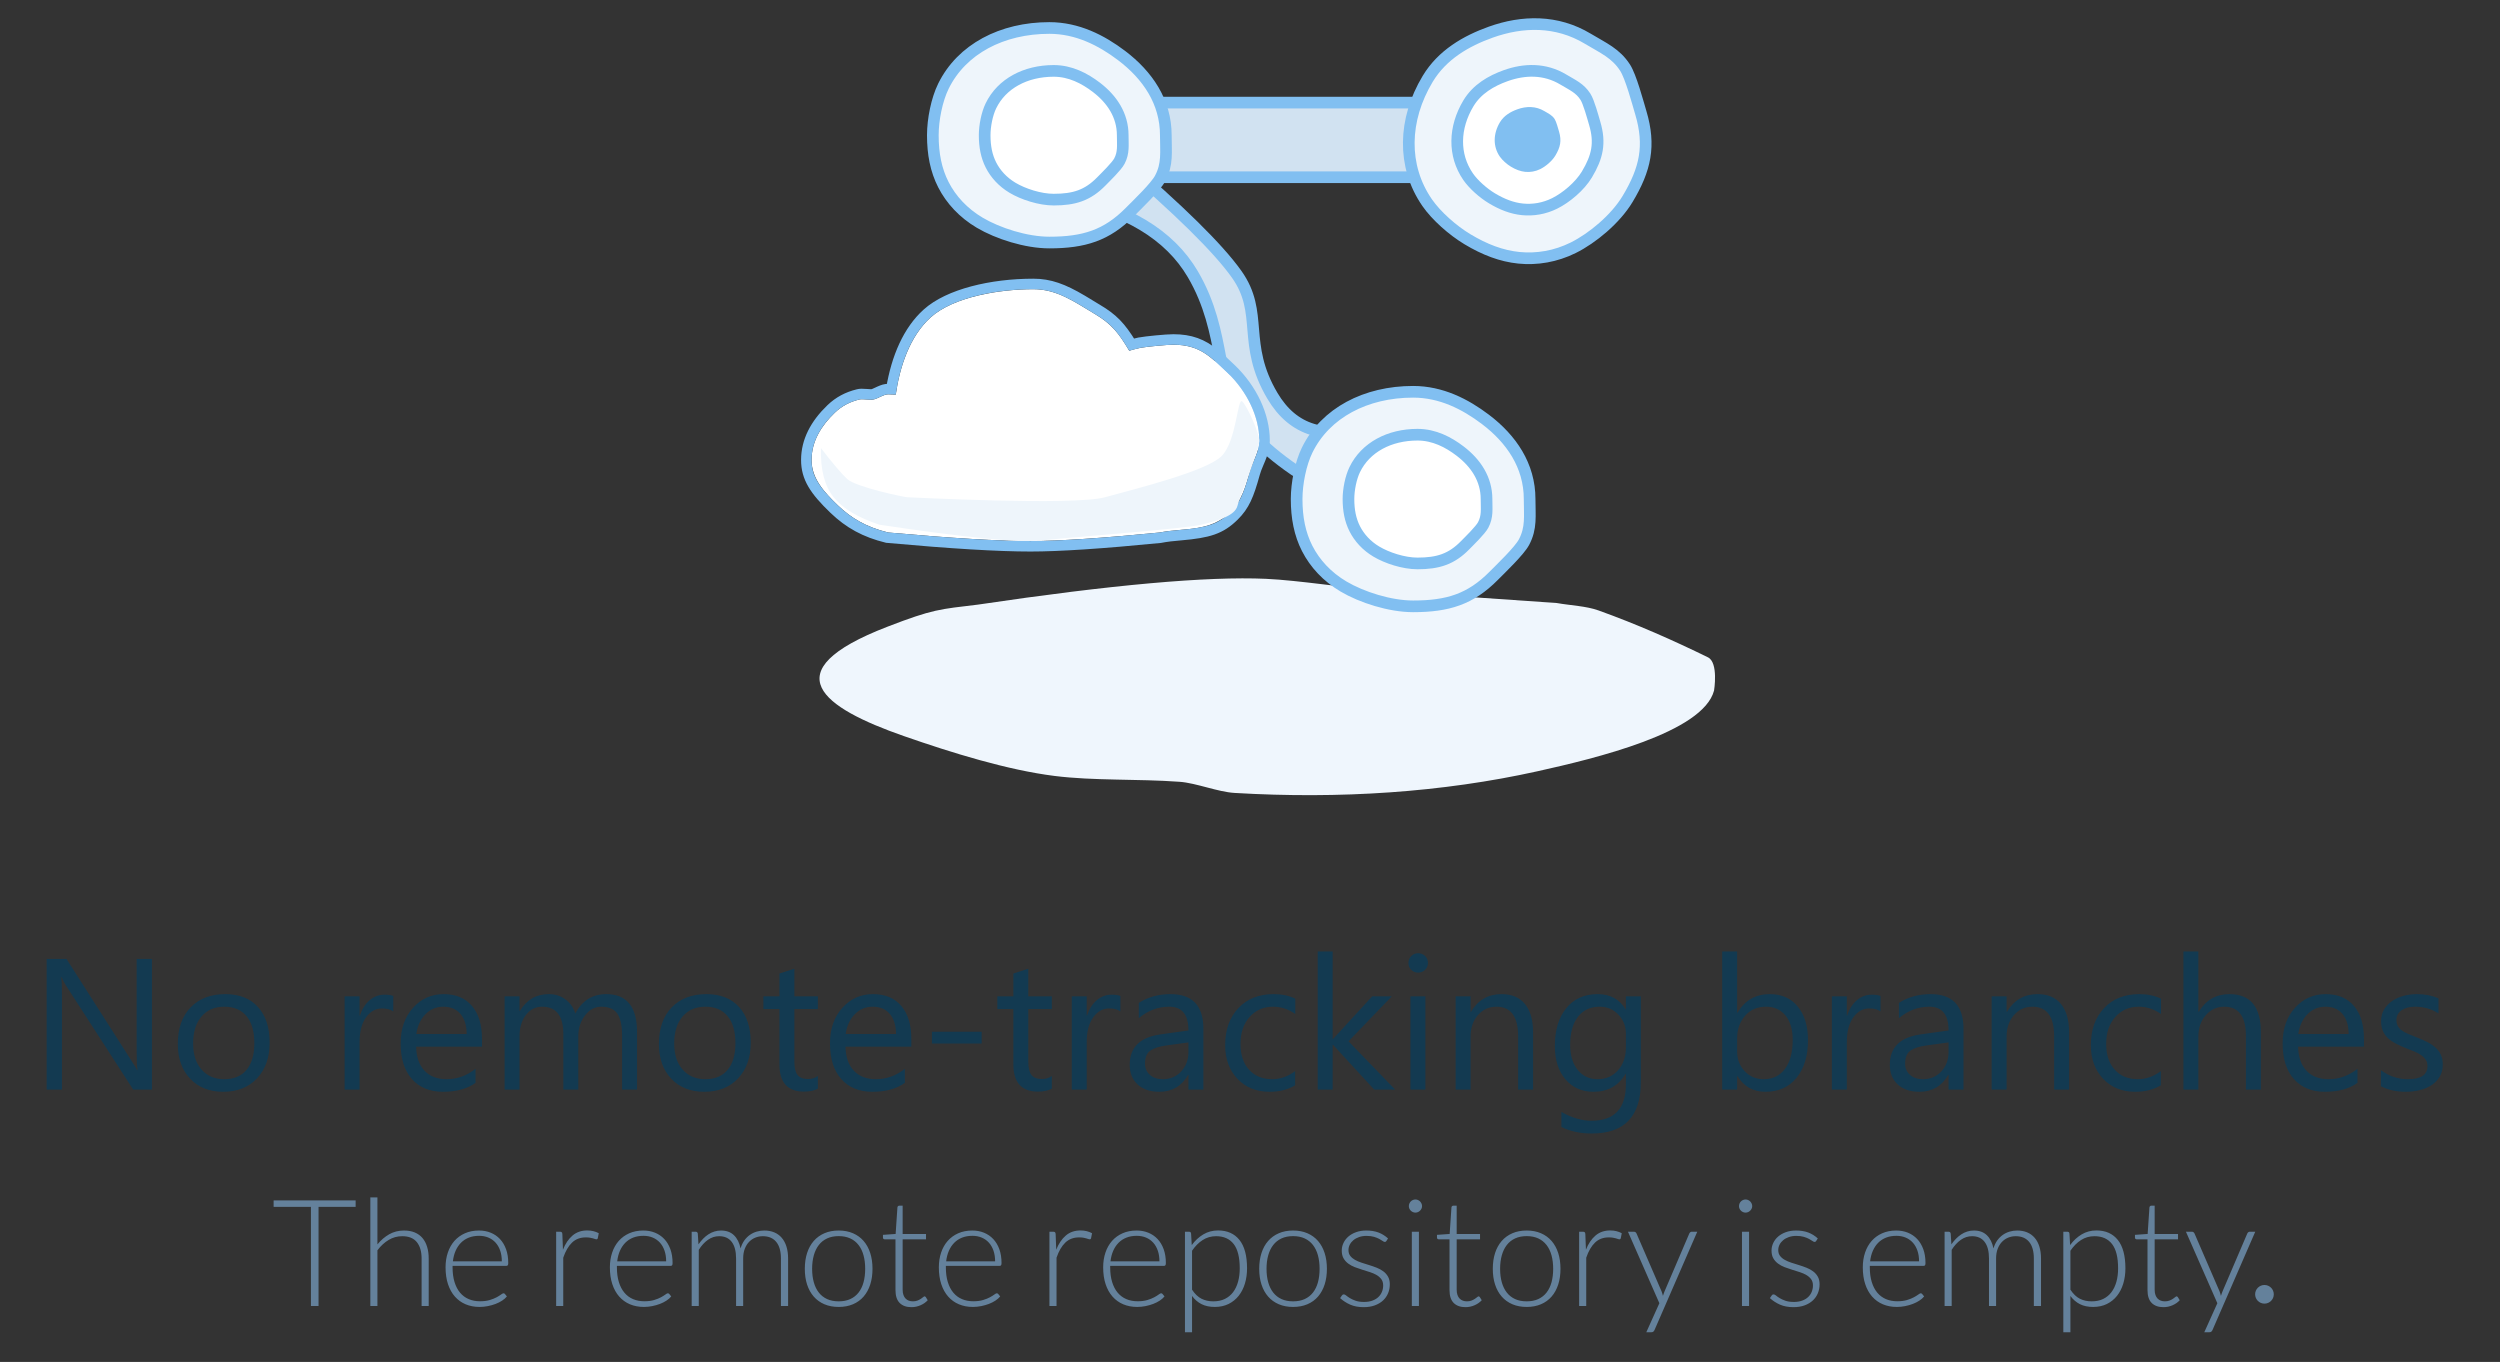 <svg xmlns="http://www.w3.org/2000/svg" width="268" height="146" viewBox="0 0 268 146" xmlns:xlink="http://www.w3.org/1999/xlink">
  <rect x="0" y="0" width="268" height="146" fill="#333333" stroke="none"/>
  <defs>
    <path id="a" d="M8.221,11.271 C8.472,11.271 8.683,11.28 9.026,11.302 C9.447,8.349 10.52,5.042 12.772,3.019 C15.25,0.777 20.294,0 23.771,0 C26.312,0 28.196,1.363 30.311,2.625 C32.203,3.741 32.945,4.74 34.055,6.599 C34.441,6.476 34.832,6.375 35.231,6.292 C35.943,6.159 38.087,5.953 38.774,5.953 C41.549,5.953 42.691,7.152 44.637,9.002 C46.585,10.891 48,13.556 48,16.246 C48,17.468 47.303,18.381 46.964,19.607 C46.558,21.075 46.111,22.686 44.907,23.885 C42.697,26.085 39.968,25.554 37.316,26.085 C31.134,26.695 26.516,27 23.463,27 C20.05,27 14.97,26.695 8.22,26.085 C5.833,25.501 4.229,24.531 2.81,23.169 C1.372,21.789 0,20.308 0,18.312 C0,16.316 1.04,14.633 2.478,13.252 C3.256,12.505 4.12,12.072 5.118,11.826 C5.489,11.735 6.229,11.903 6.63,11.826 C7.119,11.733 7.713,11.271 8.221,11.271 Z"/>
  </defs>
  <g fill="none" fill-rule="evenodd">
    <rect width="268" height="146"/>
    <path fill="#64819B" d="M9.124,4.68 L9.124,5.376 L5.148,5.376 L5.148,16 L4.332,16 L4.332,5.376 L0.332,5.376 L0.332,4.68 L9.124,4.68 Z M10.7,16 L10.7,4.36 L11.46,4.36 L11.46,9.4 C11.828,8.947 12.248,8.585 12.72,8.316 C13.192,8.047 13.721,7.912 14.308,7.912 C14.745,7.912 15.131,7.981 15.464,8.12 C15.797,8.259 16.073,8.459 16.292,8.72 C16.511,8.981 16.676,9.296 16.788,9.664 C16.9,10.032 16.956,10.448 16.956,10.912 L16.956,16 L16.196,16 L16.196,10.912 C16.196,10.165 16.025,9.58 15.684,9.156 C15.343,8.732 14.82,8.52 14.116,8.52 C13.593,8.52 13.108,8.655 12.66,8.924 C12.212,9.193 11.812,9.563 11.46,10.032 L11.46,16 L10.7,16 Z M22.356,7.912 C22.804,7.912 23.219,7.989 23.6,8.144 C23.981,8.299 24.312,8.524 24.592,8.82 C24.872,9.116 25.091,9.48 25.248,9.912 C25.405,10.344 25.484,10.84 25.484,11.4 C25.484,11.517 25.467,11.597 25.432,11.64 C25.397,11.683 25.343,11.704 25.268,11.704 L19.516,11.704 L19.516,11.856 C19.516,12.453 19.585,12.979 19.724,13.432 C19.863,13.885 20.06,14.265 20.316,14.572 C20.572,14.879 20.881,15.109 21.244,15.264 C21.607,15.419 22.012,15.496 22.46,15.496 C22.86,15.496 23.207,15.452 23.5,15.364 C23.793,15.276 24.04,15.177 24.24,15.068 C24.44,14.959 24.599,14.86 24.716,14.772 C24.833,14.684 24.919,14.64 24.972,14.64 C25.041,14.64 25.095,14.667 25.132,14.72 L25.34,14.976 C25.212,15.136 25.043,15.285 24.832,15.424 C24.621,15.563 24.387,15.681 24.128,15.78 C23.869,15.879 23.592,15.957 23.296,16.016 C23,16.075 22.703,16.104 22.404,16.104 C21.86,16.104 21.364,16.009 20.916,15.82 C20.468,15.631 20.084,15.355 19.764,14.992 C19.444,14.629 19.197,14.185 19.024,13.66 C18.851,13.135 18.764,12.533 18.764,11.856 C18.764,11.285 18.845,10.759 19.008,10.276 C19.171,9.793 19.405,9.377 19.712,9.028 C20.019,8.679 20.395,8.405 20.84,8.208 C21.285,8.011 21.791,7.912 22.356,7.912 Z M22.364,8.48 C21.953,8.48 21.585,8.544 21.26,8.672 C20.935,8.8 20.653,8.984 20.416,9.224 C20.179,9.464 19.987,9.752 19.84,10.088 C19.693,10.424 19.596,10.8 19.548,11.216 L24.796,11.216 C24.796,10.789 24.737,10.407 24.62,10.068 C24.503,9.729 24.337,9.443 24.124,9.208 C23.911,8.973 23.655,8.793 23.356,8.668 C23.057,8.543 22.727,8.48 22.364,8.48 Z M30.62,16 L30.62,8.04 L31.02,8.04 C31.111,8.04 31.176,8.059 31.216,8.096 C31.256,8.133 31.279,8.197 31.284,8.288 L31.348,9.968 C31.604,9.323 31.945,8.817 32.372,8.452 C32.799,8.087 33.324,7.904 33.948,7.904 C34.188,7.904 34.409,7.929 34.612,7.98 C34.815,8.031 35.007,8.104 35.188,8.2 L35.084,8.728 C35.068,8.813 35.015,8.856 34.924,8.856 C34.892,8.856 34.847,8.845 34.788,8.824 C34.729,8.803 34.656,8.779 34.568,8.752 C34.48,8.725 34.372,8.701 34.244,8.68 C34.116,8.659 33.969,8.648 33.804,8.648 C33.201,8.648 32.707,8.835 32.32,9.208 C31.933,9.581 31.62,10.12 31.38,10.824 L31.38,16 L30.62,16 Z M39.972,7.912 C40.42,7.912 40.835,7.989 41.216,8.144 C41.597,8.299 41.928,8.524 42.208,8.82 C42.488,9.116 42.707,9.48 42.864,9.912 C43.021,10.344 43.1,10.84 43.1,11.4 C43.1,11.517 43.083,11.597 43.048,11.64 C43.013,11.683 42.959,11.704 42.884,11.704 L37.132,11.704 L37.132,11.856 C37.132,12.453 37.201,12.979 37.34,13.432 C37.479,13.885 37.676,14.265 37.932,14.572 C38.188,14.879 38.497,15.109 38.86,15.264 C39.223,15.419 39.628,15.496 40.076,15.496 C40.476,15.496 40.823,15.452 41.116,15.364 C41.409,15.276 41.656,15.177 41.856,15.068 C42.056,14.959 42.215,14.86 42.332,14.772 C42.449,14.684 42.535,14.64 42.588,14.64 C42.657,14.64 42.711,14.667 42.748,14.72 L42.956,14.976 C42.828,15.136 42.659,15.285 42.448,15.424 C42.237,15.563 42.003,15.681 41.744,15.78 C41.485,15.879 41.208,15.957 40.912,16.016 C40.616,16.075 40.319,16.104 40.02,16.104 C39.476,16.104 38.98,16.009 38.532,15.82 C38.084,15.631 37.7,15.355 37.38,14.992 C37.06,14.629 36.813,14.185 36.64,13.66 C36.467,13.135 36.38,12.533 36.38,11.856 C36.38,11.285 36.461,10.759 36.624,10.276 C36.787,9.793 37.021,9.377 37.328,9.028 C37.635,8.679 38.011,8.405 38.456,8.208 C38.901,8.011 39.407,7.912 39.972,7.912 Z M39.98,8.48 C39.569,8.48 39.201,8.544 38.876,8.672 C38.551,8.8 38.269,8.984 38.032,9.224 C37.795,9.464 37.603,9.752 37.456,10.088 C37.309,10.424 37.212,10.8 37.164,11.216 L42.412,11.216 C42.412,10.789 42.353,10.407 42.236,10.068 C42.119,9.729 41.953,9.443 41.74,9.208 C41.527,8.973 41.271,8.793 40.972,8.668 C40.673,8.543 40.343,8.48 39.98,8.48 Z M45.148,16 L45.148,8.04 L45.564,8.04 C45.703,8.04 45.783,8.107 45.804,8.24 L45.876,9.392 C46.031,9.173 46.196,8.973 46.372,8.792 C46.548,8.611 46.736,8.455 46.936,8.324 C47.136,8.193 47.349,8.092 47.576,8.02 C47.803,7.948 48.041,7.912 48.292,7.912 C48.873,7.912 49.337,8.081 49.684,8.42 C50.031,8.759 50.265,9.229 50.388,9.832 C50.484,9.501 50.619,9.216 50.792,8.976 C50.965,8.736 51.164,8.537 51.388,8.38 C51.612,8.223 51.856,8.105 52.12,8.028 C52.384,7.951 52.655,7.912 52.932,7.912 C53.327,7.912 53.681,7.977 53.996,8.108 C54.311,8.239 54.579,8.432 54.8,8.688 C55.021,8.944 55.191,9.259 55.308,9.632 C55.425,10.005 55.484,10.432 55.484,10.912 L55.484,16 L54.716,16 L54.716,10.912 C54.716,10.133 54.548,9.54 54.212,9.132 C53.876,8.724 53.396,8.52 52.772,8.52 C52.495,8.52 52.229,8.571 51.976,8.672 C51.723,8.773 51.499,8.924 51.304,9.124 C51.109,9.324 50.955,9.573 50.84,9.872 C50.725,10.171 50.668,10.517 50.668,10.912 L50.668,16 L49.908,16 L49.908,10.912 C49.908,10.139 49.753,9.547 49.444,9.136 C49.135,8.725 48.684,8.52 48.092,8.52 C47.66,8.52 47.26,8.649 46.892,8.908 C46.524,9.167 46.196,9.525 45.908,9.984 L45.908,16 L45.148,16 Z M60.908,7.912 C61.479,7.912 61.989,8.009 62.44,8.204 C62.891,8.399 63.271,8.675 63.58,9.032 C63.889,9.389 64.125,9.82 64.288,10.324 C64.451,10.828 64.532,11.392 64.532,12.016 C64.532,12.64 64.451,13.203 64.288,13.704 C64.125,14.205 63.889,14.635 63.58,14.992 C63.271,15.349 62.891,15.624 62.44,15.816 C61.989,16.008 61.479,16.104 60.908,16.104 C60.337,16.104 59.827,16.008 59.376,15.816 C58.925,15.624 58.544,15.349 58.232,14.992 C57.92,14.635 57.683,14.205 57.52,13.704 C57.357,13.203 57.276,12.64 57.276,12.016 C57.276,11.392 57.357,10.828 57.52,10.324 C57.683,9.82 57.92,9.389 58.232,9.032 C58.544,8.675 58.925,8.399 59.376,8.204 C59.827,8.009 60.337,7.912 60.908,7.912 Z M60.908,15.504 C61.383,15.504 61.797,15.423 62.152,15.26 C62.507,15.097 62.803,14.864 63.04,14.56 C63.277,14.256 63.455,13.889 63.572,13.46 C63.689,13.031 63.748,12.549 63.748,12.016 C63.748,11.488 63.689,11.008 63.572,10.576 C63.455,10.144 63.277,9.775 63.04,9.468 C62.803,9.161 62.507,8.925 62.152,8.76 C61.797,8.595 61.383,8.512 60.908,8.512 C60.433,8.512 60.019,8.595 59.664,8.76 C59.309,8.925 59.013,9.161 58.776,9.468 C58.539,9.775 58.36,10.144 58.24,10.576 C58.12,11.008 58.06,11.488 58.06,12.016 C58.06,12.549 58.12,13.031 58.24,13.46 C58.36,13.889 58.539,14.256 58.776,14.56 C59.013,14.864 59.309,15.097 59.664,15.26 C60.019,15.423 60.433,15.504 60.908,15.504 Z M68.708,16.128 C68.169,16.128 67.749,15.979 67.448,15.68 C67.147,15.381 66.996,14.92 66.996,14.296 L66.996,8.856 L65.852,8.856 C65.793,8.856 65.745,8.84 65.708,8.808 C65.671,8.776 65.652,8.731 65.652,8.672 L65.652,8.376 L67.012,8.28 L67.204,5.432 C67.209,5.384 67.229,5.341 67.264,5.304 C67.299,5.267 67.345,5.248 67.404,5.248 L67.764,5.248 L67.764,8.288 L70.268,8.288 L70.268,8.856 L67.764,8.856 L67.764,14.256 C67.764,14.475 67.792,14.663 67.848,14.82 C67.904,14.977 67.981,15.107 68.08,15.208 C68.179,15.309 68.295,15.384 68.428,15.432 C68.561,15.48 68.705,15.504 68.86,15.504 C69.052,15.504 69.217,15.476 69.356,15.42 C69.495,15.364 69.615,15.303 69.716,15.236 C69.817,15.169 69.9,15.108 69.964,15.052 C70.028,14.996 70.079,14.968 70.116,14.968 C70.159,14.968 70.201,14.995 70.244,15.048 L70.452,15.384 C70.249,15.608 69.992,15.788 69.68,15.924 C69.368,16.06 69.044,16.128 68.708,16.128 Z M75.236,7.912 C75.684,7.912 76.099,7.989 76.48,8.144 C76.861,8.299 77.192,8.524 77.472,8.82 C77.752,9.116 77.971,9.48 78.128,9.912 C78.285,10.344 78.364,10.84 78.364,11.4 C78.364,11.517 78.347,11.597 78.312,11.64 C78.277,11.683 78.223,11.704 78.148,11.704 L72.396,11.704 L72.396,11.856 C72.396,12.453 72.465,12.979 72.604,13.432 C72.743,13.885 72.94,14.265 73.196,14.572 C73.452,14.879 73.761,15.109 74.124,15.264 C74.487,15.419 74.892,15.496 75.34,15.496 C75.74,15.496 76.087,15.452 76.38,15.364 C76.673,15.276 76.92,15.177 77.12,15.068 C77.32,14.959 77.479,14.86 77.596,14.772 C77.713,14.684 77.799,14.64 77.852,14.64 C77.921,14.64 77.975,14.667 78.012,14.72 L78.22,14.976 C78.092,15.136 77.923,15.285 77.712,15.424 C77.501,15.563 77.267,15.681 77.008,15.78 C76.749,15.879 76.472,15.957 76.176,16.016 C75.88,16.075 75.583,16.104 75.284,16.104 C74.74,16.104 74.244,16.009 73.796,15.82 C73.348,15.631 72.964,15.355 72.644,14.992 C72.324,14.629 72.077,14.185 71.904,13.66 C71.731,13.135 71.644,12.533 71.644,11.856 C71.644,11.285 71.725,10.759 71.888,10.276 C72.051,9.793 72.285,9.377 72.592,9.028 C72.899,8.679 73.275,8.405 73.72,8.208 C74.165,8.011 74.671,7.912 75.236,7.912 Z M75.244,8.48 C74.833,8.48 74.465,8.544 74.14,8.672 C73.815,8.8 73.533,8.984 73.296,9.224 C73.059,9.464 72.867,9.752 72.72,10.088 C72.573,10.424 72.476,10.8 72.428,11.216 L77.676,11.216 C77.676,10.789 77.617,10.407 77.5,10.068 C77.383,9.729 77.217,9.443 77.004,9.208 C76.791,8.973 76.535,8.793 76.236,8.668 C75.937,8.543 75.607,8.48 75.244,8.48 Z M83.5,16 L83.5,8.04 L83.9,8.04 C83.991,8.04 84.056,8.059 84.096,8.096 C84.136,8.133 84.159,8.197 84.164,8.288 L84.228,9.968 C84.484,9.323 84.825,8.817 85.252,8.452 C85.679,8.087 86.204,7.904 86.828,7.904 C87.068,7.904 87.289,7.929 87.492,7.98 C87.695,8.031 87.887,8.104 88.068,8.2 L87.964,8.728 C87.948,8.813 87.895,8.856 87.804,8.856 C87.772,8.856 87.727,8.845 87.668,8.824 C87.609,8.803 87.536,8.779 87.448,8.752 C87.36,8.725 87.252,8.701 87.124,8.68 C86.996,8.659 86.849,8.648 86.684,8.648 C86.081,8.648 85.587,8.835 85.2,9.208 C84.813,9.581 84.5,10.12 84.26,10.824 L84.26,16 L83.5,16 Z M92.852,7.912 C93.3,7.912 93.715,7.989 94.096,8.144 C94.477,8.299 94.808,8.524 95.088,8.82 C95.368,9.116 95.587,9.48 95.744,9.912 C95.901,10.344 95.98,10.84 95.98,11.4 C95.98,11.517 95.963,11.597 95.928,11.64 C95.893,11.683 95.839,11.704 95.764,11.704 L90.012,11.704 L90.012,11.856 C90.012,12.453 90.081,12.979 90.22,13.432 C90.359,13.885 90.556,14.265 90.812,14.572 C91.068,14.879 91.377,15.109 91.74,15.264 C92.103,15.419 92.508,15.496 92.956,15.496 C93.356,15.496 93.703,15.452 93.996,15.364 C94.289,15.276 94.536,15.177 94.736,15.068 C94.936,14.959 95.095,14.86 95.212,14.772 C95.329,14.684 95.415,14.64 95.468,14.64 C95.537,14.64 95.591,14.667 95.628,14.72 L95.836,14.976 C95.708,15.136 95.539,15.285 95.328,15.424 C95.117,15.563 94.883,15.681 94.624,15.78 C94.365,15.879 94.088,15.957 93.792,16.016 C93.496,16.075 93.199,16.104 92.9,16.104 C92.356,16.104 91.86,16.009 91.412,15.82 C90.964,15.631 90.58,15.355 90.26,14.992 C89.94,14.629 89.693,14.185 89.52,13.66 C89.347,13.135 89.26,12.533 89.26,11.856 C89.26,11.285 89.341,10.759 89.504,10.276 C89.667,9.793 89.901,9.377 90.208,9.028 C90.515,8.679 90.891,8.405 91.336,8.208 C91.781,8.011 92.287,7.912 92.852,7.912 Z M92.86,8.48 C92.449,8.48 92.081,8.544 91.756,8.672 C91.431,8.8 91.149,8.984 90.912,9.224 C90.675,9.464 90.483,9.752 90.336,10.088 C90.189,10.424 90.092,10.8 90.044,11.216 L95.292,11.216 C95.292,10.789 95.233,10.407 95.116,10.068 C94.999,9.729 94.833,9.443 94.62,9.208 C94.407,8.973 94.151,8.793 93.852,8.668 C93.553,8.543 93.223,8.48 92.86,8.48 Z M98.028,18.816 L98.028,8.04 L98.444,8.04 C98.513,8.04 98.569,8.055 98.612,8.084 C98.655,8.113 98.679,8.165 98.684,8.24 L98.756,9.472 C99.108,8.992 99.52,8.611 99.992,8.328 C100.464,8.045 100.993,7.904 101.58,7.904 C102.561,7.904 103.324,8.243 103.868,8.92 C104.412,9.597 104.684,10.613 104.684,11.968 C104.684,12.549 104.608,13.092 104.456,13.596 C104.304,14.1 104.081,14.537 103.788,14.908 C103.495,15.279 103.133,15.571 102.704,15.784 C102.275,15.997 101.78,16.104 101.22,16.104 C100.676,16.104 100.207,16.005 99.812,15.808 C99.417,15.611 99.076,15.317 98.788,14.928 L98.788,18.816 L98.028,18.816 Z M101.364,8.52 C100.836,8.52 100.357,8.657 99.928,8.932 C99.499,9.207 99.119,9.589 98.788,10.08 L98.788,14.256 C99.092,14.715 99.429,15.037 99.8,15.224 C100.171,15.411 100.593,15.504 101.068,15.504 C101.537,15.504 101.948,15.419 102.3,15.248 C102.652,15.077 102.947,14.836 103.184,14.524 C103.421,14.212 103.6,13.839 103.72,13.404 C103.84,12.969 103.9,12.491 103.9,11.968 C103.9,10.784 103.683,9.913 103.248,9.356 C102.813,8.799 102.185,8.52 101.364,8.52 Z M109.62,7.912 C110.191,7.912 110.701,8.009 111.152,8.204 C111.603,8.399 111.983,8.675 112.292,9.032 C112.601,9.389 112.837,9.82 113,10.324 C113.163,10.828 113.244,11.392 113.244,12.016 C113.244,12.64 113.163,13.203 113,13.704 C112.837,14.205 112.601,14.635 112.292,14.992 C111.983,15.349 111.603,15.624 111.152,15.816 C110.701,16.008 110.191,16.104 109.62,16.104 C109.049,16.104 108.539,16.008 108.088,15.816 C107.637,15.624 107.256,15.349 106.944,14.992 C106.632,14.635 106.395,14.205 106.232,13.704 C106.069,13.203 105.988,12.64 105.988,12.016 C105.988,11.392 106.069,10.828 106.232,10.324 C106.395,9.82 106.632,9.389 106.944,9.032 C107.256,8.675 107.637,8.399 108.088,8.204 C108.539,8.009 109.049,7.912 109.62,7.912 Z M109.62,15.504 C110.095,15.504 110.509,15.423 110.864,15.26 C111.219,15.097 111.515,14.864 111.752,14.56 C111.989,14.256 112.167,13.889 112.284,13.46 C112.401,13.031 112.46,12.549 112.46,12.016 C112.46,11.488 112.401,11.008 112.284,10.576 C112.167,10.144 111.989,9.775 111.752,9.468 C111.515,9.161 111.219,8.925 110.864,8.76 C110.509,8.595 110.095,8.512 109.62,8.512 C109.145,8.512 108.731,8.595 108.376,8.76 C108.021,8.925 107.725,9.161 107.488,9.468 C107.251,9.775 107.072,10.144 106.952,10.576 C106.832,11.008 106.772,11.488 106.772,12.016 C106.772,12.549 106.832,13.031 106.952,13.46 C107.072,13.889 107.251,14.256 107.488,14.56 C107.725,14.864 108.021,15.097 108.376,15.26 C108.731,15.423 109.145,15.504 109.62,15.504 Z M119.628,9.024 C119.591,9.099 119.532,9.136 119.452,9.136 C119.393,9.136 119.317,9.103 119.224,9.036 C119.131,8.969 119.008,8.895 118.856,8.812 C118.704,8.729 118.517,8.655 118.296,8.588 C118.075,8.521 117.804,8.488 117.484,8.488 C117.196,8.488 116.933,8.529 116.696,8.612 C116.459,8.695 116.256,8.805 116.088,8.944 C115.92,9.083 115.789,9.244 115.696,9.428 C115.603,9.612 115.556,9.805 115.556,10.008 C115.556,10.259 115.62,10.467 115.748,10.632 C115.876,10.797 116.044,10.939 116.252,11.056 C116.46,11.173 116.696,11.275 116.96,11.36 C117.224,11.445 117.495,11.531 117.772,11.616 C118.049,11.701 118.32,11.796 118.584,11.9 C118.848,12.004 119.084,12.133 119.292,12.288 C119.5,12.443 119.668,12.632 119.796,12.856 C119.924,13.08 119.988,13.352 119.988,13.672 C119.988,14.019 119.925,14.341 119.8,14.64 C119.675,14.939 119.493,15.197 119.256,15.416 C119.019,15.635 118.727,15.808 118.38,15.936 C118.033,16.064 117.639,16.128 117.196,16.128 C116.636,16.128 116.153,16.039 115.748,15.86 C115.343,15.681 114.98,15.448 114.66,15.16 L114.844,14.888 C114.871,14.845 114.9,14.813 114.932,14.792 C114.964,14.771 115.009,14.76 115.068,14.76 C115.137,14.76 115.223,14.803 115.324,14.888 C115.425,14.973 115.557,15.065 115.72,15.164 C115.883,15.263 116.085,15.355 116.328,15.44 C116.571,15.525 116.871,15.568 117.228,15.568 C117.564,15.568 117.86,15.521 118.116,15.428 C118.372,15.335 118.585,15.208 118.756,15.048 C118.927,14.888 119.056,14.7 119.144,14.484 C119.232,14.268 119.276,14.04 119.276,13.8 C119.276,13.533 119.212,13.312 119.084,13.136 C118.956,12.96 118.788,12.811 118.58,12.688 C118.372,12.565 118.136,12.461 117.872,12.376 C117.608,12.291 117.336,12.205 117.056,12.12 C116.776,12.035 116.504,11.941 116.24,11.84 C115.976,11.739 115.74,11.611 115.532,11.456 C115.324,11.301 115.156,11.113 115.028,10.892 C114.9,10.671 114.836,10.395 114.836,10.064 C114.836,9.781 114.897,9.509 115.02,9.248 C115.143,8.987 115.317,8.757 115.544,8.56 C115.771,8.363 116.047,8.205 116.372,8.088 C116.697,7.971 117.063,7.912 117.468,7.912 C117.953,7.912 118.384,7.981 118.76,8.12 C119.136,8.259 119.481,8.472 119.796,8.76 L119.628,9.024 Z M123.108,8.04 L123.108,16 L122.348,16 L122.348,8.04 L123.108,8.04 Z M123.444,5.296 C123.444,5.392 123.424,5.481 123.384,5.564 C123.344,5.647 123.292,5.72 123.228,5.784 C123.164,5.848 123.089,5.899 123.004,5.936 C122.919,5.973 122.828,5.992 122.732,5.992 C122.636,5.992 122.545,5.973 122.46,5.936 C122.375,5.899 122.3,5.848 122.236,5.784 C122.172,5.72 122.121,5.647 122.084,5.564 C122.047,5.481 122.028,5.392 122.028,5.296 C122.028,5.2 122.047,5.108 122.084,5.02 C122.121,4.932 122.172,4.856 122.236,4.792 C122.3,4.728 122.375,4.677 122.46,4.64 C122.545,4.603 122.636,4.584 122.732,4.584 C122.828,4.584 122.919,4.603 123.004,4.64 C123.089,4.677 123.164,4.728 123.228,4.792 C123.292,4.856 123.344,4.932 123.384,5.02 C123.424,5.108 123.444,5.2 123.444,5.296 Z M128.1,16.128 C127.561,16.128 127.141,15.979 126.84,15.68 C126.539,15.381 126.388,14.92 126.388,14.296 L126.388,8.856 L125.244,8.856 C125.185,8.856 125.137,8.84 125.1,8.808 C125.063,8.776 125.044,8.731 125.044,8.672 L125.044,8.376 L126.404,8.28 L126.596,5.432 C126.601,5.384 126.621,5.341 126.656,5.304 C126.691,5.267 126.737,5.248 126.796,5.248 L127.156,5.248 L127.156,8.288 L129.66,8.288 L129.66,8.856 L127.156,8.856 L127.156,14.256 C127.156,14.475 127.184,14.663 127.24,14.82 C127.296,14.977 127.373,15.107 127.472,15.208 C127.571,15.309 127.687,15.384 127.82,15.432 C127.953,15.48 128.097,15.504 128.252,15.504 C128.444,15.504 128.609,15.476 128.748,15.42 C128.887,15.364 129.007,15.303 129.108,15.236 C129.209,15.169 129.292,15.108 129.356,15.052 C129.42,14.996 129.471,14.968 129.508,14.968 C129.551,14.968 129.593,14.995 129.636,15.048 L129.844,15.384 C129.641,15.608 129.384,15.788 129.072,15.924 C128.76,16.06 128.436,16.128 128.1,16.128 Z M134.66,7.912 C135.231,7.912 135.741,8.009 136.192,8.204 C136.643,8.399 137.023,8.675 137.332,9.032 C137.641,9.389 137.877,9.82 138.04,10.324 C138.203,10.828 138.284,11.392 138.284,12.016 C138.284,12.64 138.203,13.203 138.04,13.704 C137.877,14.205 137.641,14.635 137.332,14.992 C137.023,15.349 136.643,15.624 136.192,15.816 C135.741,16.008 135.231,16.104 134.66,16.104 C134.089,16.104 133.579,16.008 133.128,15.816 C132.677,15.624 132.296,15.349 131.984,14.992 C131.672,14.635 131.435,14.205 131.272,13.704 C131.109,13.203 131.028,12.64 131.028,12.016 C131.028,11.392 131.109,10.828 131.272,10.324 C131.435,9.82 131.672,9.389 131.984,9.032 C132.296,8.675 132.677,8.399 133.128,8.204 C133.579,8.009 134.089,7.912 134.66,7.912 Z M134.66,15.504 C135.135,15.504 135.549,15.423 135.904,15.26 C136.259,15.097 136.555,14.864 136.792,14.56 C137.029,14.256 137.207,13.889 137.324,13.46 C137.441,13.031 137.5,12.549 137.5,12.016 C137.5,11.488 137.441,11.008 137.324,10.576 C137.207,10.144 137.029,9.775 136.792,9.468 C136.555,9.161 136.259,8.925 135.904,8.76 C135.549,8.595 135.135,8.512 134.66,8.512 C134.185,8.512 133.771,8.595 133.416,8.76 C133.061,8.925 132.765,9.161 132.528,9.468 C132.291,9.775 132.112,10.144 131.992,10.576 C131.872,11.008 131.812,11.488 131.812,12.016 C131.812,12.549 131.872,13.031 131.992,13.46 C132.112,13.889 132.291,14.256 132.528,14.56 C132.765,14.864 133.061,15.097 133.416,15.26 C133.771,15.423 134.185,15.504 134.66,15.504 Z M140.284,16 L140.284,8.04 L140.684,8.04 C140.775,8.04 140.84,8.059 140.88,8.096 C140.92,8.133 140.943,8.197 140.948,8.288 L141.012,9.968 C141.268,9.323 141.609,8.817 142.036,8.452 C142.463,8.087 142.988,7.904 143.612,7.904 C143.852,7.904 144.073,7.929 144.276,7.98 C144.479,8.031 144.671,8.104 144.852,8.2 L144.748,8.728 C144.732,8.813 144.679,8.856 144.588,8.856 C144.556,8.856 144.511,8.845 144.452,8.824 C144.393,8.803 144.32,8.779 144.232,8.752 C144.144,8.725 144.036,8.701 143.908,8.68 C143.78,8.659 143.633,8.648 143.468,8.648 C142.865,8.648 142.371,8.835 141.984,9.208 C141.597,9.581 141.284,10.12 141.044,10.824 L141.044,16 L140.284,16 Z M148.372,18.56 C148.34,18.635 148.299,18.696 148.248,18.744 C148.197,18.792 148.124,18.816 148.028,18.816 L147.484,18.816 L148.884,15.704 L145.516,8.04 L146.148,8.04 C146.228,8.04 146.291,8.06 146.336,8.1 C146.381,8.14 146.415,8.184 146.436,8.232 L149.116,14.424 C149.148,14.504 149.176,14.585 149.2,14.668 C149.224,14.751 149.247,14.835 149.268,14.92 C149.295,14.835 149.323,14.751 149.352,14.668 C149.381,14.585 149.412,14.504 149.444,14.424 L152.092,8.232 C152.119,8.173 152.156,8.127 152.204,8.092 C152.252,8.057 152.305,8.04 152.364,8.04 L152.948,8.04 L148.372,18.56 Z M158.5,8.04 L158.5,16 L157.74,16 L157.74,8.04 L158.5,8.04 Z M158.836,5.296 C158.836,5.392 158.816,5.481 158.776,5.564 C158.736,5.647 158.684,5.72 158.62,5.784 C158.556,5.848 158.481,5.899 158.396,5.936 C158.311,5.973 158.22,5.992 158.124,5.992 C158.028,5.992 157.937,5.973 157.852,5.936 C157.767,5.899 157.692,5.848 157.628,5.784 C157.564,5.72 157.513,5.647 157.476,5.564 C157.439,5.481 157.42,5.392 157.42,5.296 C157.42,5.2 157.439,5.108 157.476,5.02 C157.513,4.932 157.564,4.856 157.628,4.792 C157.692,4.728 157.767,4.677 157.852,4.64 C157.937,4.603 158.028,4.584 158.124,4.584 C158.22,4.584 158.311,4.603 158.396,4.64 C158.481,4.677 158.556,4.728 158.62,4.792 C158.684,4.856 158.736,4.932 158.776,5.02 C158.816,5.108 158.836,5.2 158.836,5.296 Z M165.7,9.024 C165.663,9.099 165.604,9.136 165.524,9.136 C165.465,9.136 165.389,9.103 165.296,9.036 C165.203,8.969 165.08,8.895 164.928,8.812 C164.776,8.729 164.589,8.655 164.368,8.588 C164.147,8.521 163.876,8.488 163.556,8.488 C163.268,8.488 163.005,8.529 162.768,8.612 C162.531,8.695 162.328,8.805 162.16,8.944 C161.992,9.083 161.861,9.244 161.768,9.428 C161.675,9.612 161.628,9.805 161.628,10.008 C161.628,10.259 161.692,10.467 161.82,10.632 C161.948,10.797 162.116,10.939 162.324,11.056 C162.532,11.173 162.768,11.275 163.032,11.36 C163.296,11.445 163.567,11.531 163.844,11.616 C164.121,11.701 164.392,11.796 164.656,11.9 C164.92,12.004 165.156,12.133 165.364,12.288 C165.572,12.443 165.74,12.632 165.868,12.856 C165.996,13.08 166.06,13.352 166.06,13.672 C166.06,14.019 165.997,14.341 165.872,14.64 C165.747,14.939 165.565,15.197 165.328,15.416 C165.091,15.635 164.799,15.808 164.452,15.936 C164.105,16.064 163.711,16.128 163.268,16.128 C162.708,16.128 162.225,16.039 161.82,15.86 C161.415,15.681 161.052,15.448 160.732,15.16 L160.916,14.888 C160.943,14.845 160.972,14.813 161.004,14.792 C161.036,14.771 161.081,14.76 161.14,14.76 C161.209,14.76 161.295,14.803 161.396,14.888 C161.497,14.973 161.629,15.065 161.792,15.164 C161.955,15.263 162.157,15.355 162.4,15.44 C162.643,15.525 162.943,15.568 163.3,15.568 C163.636,15.568 163.932,15.521 164.188,15.428 C164.444,15.335 164.657,15.208 164.828,15.048 C164.999,14.888 165.128,14.7 165.216,14.484 C165.304,14.268 165.348,14.04 165.348,13.8 C165.348,13.533 165.284,13.312 165.156,13.136 C165.028,12.96 164.86,12.811 164.652,12.688 C164.444,12.565 164.208,12.461 163.944,12.376 C163.68,12.291 163.408,12.205 163.128,12.12 C162.848,12.035 162.576,11.941 162.312,11.84 C162.048,11.739 161.812,11.611 161.604,11.456 C161.396,11.301 161.228,11.113 161.1,10.892 C160.972,10.671 160.908,10.395 160.908,10.064 C160.908,9.781 160.969,9.509 161.092,9.248 C161.215,8.987 161.389,8.757 161.616,8.56 C161.843,8.363 162.119,8.205 162.444,8.088 C162.769,7.971 163.135,7.912 163.54,7.912 C164.025,7.912 164.456,7.981 164.832,8.12 C165.208,8.259 165.553,8.472 165.868,8.76 L165.7,9.024 Z M174.284,7.912 C174.732,7.912 175.147,7.989 175.528,8.144 C175.909,8.299 176.24,8.524 176.52,8.82 C176.8,9.116 177.019,9.48 177.176,9.912 C177.333,10.344 177.412,10.84 177.412,11.4 C177.412,11.517 177.395,11.597 177.36,11.64 C177.325,11.683 177.271,11.704 177.196,11.704 L171.444,11.704 L171.444,11.856 C171.444,12.453 171.513,12.979 171.652,13.432 C171.791,13.885 171.988,14.265 172.244,14.572 C172.5,14.879 172.809,15.109 173.172,15.264 C173.535,15.419 173.94,15.496 174.388,15.496 C174.788,15.496 175.135,15.452 175.428,15.364 C175.721,15.276 175.968,15.177 176.168,15.068 C176.368,14.959 176.527,14.86 176.644,14.772 C176.761,14.684 176.847,14.64 176.9,14.64 C176.969,14.64 177.023,14.667 177.06,14.72 L177.268,14.976 C177.14,15.136 176.971,15.285 176.76,15.424 C176.549,15.563 176.315,15.681 176.056,15.78 C175.797,15.879 175.52,15.957 175.224,16.016 C174.928,16.075 174.631,16.104 174.332,16.104 C173.788,16.104 173.292,16.009 172.844,15.82 C172.396,15.631 172.012,15.355 171.692,14.992 C171.372,14.629 171.125,14.185 170.952,13.66 C170.779,13.135 170.692,12.533 170.692,11.856 C170.692,11.285 170.773,10.759 170.936,10.276 C171.099,9.793 171.333,9.377 171.64,9.028 C171.947,8.679 172.323,8.405 172.768,8.208 C173.213,8.011 173.719,7.912 174.284,7.912 Z M174.292,8.48 C173.881,8.48 173.513,8.544 173.188,8.672 C172.863,8.8 172.581,8.984 172.344,9.224 C172.107,9.464 171.915,9.752 171.768,10.088 C171.621,10.424 171.524,10.8 171.476,11.216 L176.724,11.216 C176.724,10.789 176.665,10.407 176.548,10.068 C176.431,9.729 176.265,9.443 176.052,9.208 C175.839,8.973 175.583,8.793 175.284,8.668 C174.985,8.543 174.655,8.48 174.292,8.48 Z M179.46,16 L179.46,8.04 L179.876,8.04 C180.015,8.04 180.095,8.107 180.116,8.24 L180.188,9.392 C180.343,9.173 180.508,8.973 180.684,8.792 C180.86,8.611 181.048,8.455 181.248,8.324 C181.448,8.193 181.661,8.092 181.888,8.02 C182.115,7.948 182.353,7.912 182.604,7.912 C183.185,7.912 183.649,8.081 183.996,8.42 C184.343,8.759 184.577,9.229 184.7,9.832 C184.796,9.501 184.931,9.216 185.104,8.976 C185.277,8.736 185.476,8.537 185.7,8.38 C185.924,8.223 186.168,8.105 186.432,8.028 C186.696,7.951 186.967,7.912 187.244,7.912 C187.639,7.912 187.993,7.977 188.308,8.108 C188.623,8.239 188.891,8.432 189.112,8.688 C189.333,8.944 189.503,9.259 189.62,9.632 C189.737,10.005 189.796,10.432 189.796,10.912 L189.796,16 L189.028,16 L189.028,10.912 C189.028,10.133 188.86,9.54 188.524,9.132 C188.188,8.724 187.708,8.52 187.084,8.52 C186.807,8.52 186.541,8.571 186.288,8.672 C186.035,8.773 185.811,8.924 185.616,9.124 C185.421,9.324 185.267,9.573 185.152,9.872 C185.037,10.171 184.98,10.517 184.98,10.912 L184.98,16 L184.22,16 L184.22,10.912 C184.22,10.139 184.065,9.547 183.756,9.136 C183.447,8.725 182.996,8.52 182.404,8.52 C181.972,8.52 181.572,8.649 181.204,8.908 C180.836,9.167 180.508,9.525 180.22,9.984 L180.22,16 L179.46,16 Z M192.188,18.816 L192.188,8.04 L192.604,8.04 C192.673,8.04 192.729,8.055 192.772,8.084 C192.815,8.113 192.839,8.165 192.844,8.24 L192.916,9.472 C193.268,8.992 193.68,8.611 194.152,8.328 C194.624,8.045 195.153,7.904 195.74,7.904 C196.721,7.904 197.484,8.243 198.028,8.92 C198.572,9.597 198.844,10.613 198.844,11.968 C198.844,12.549 198.768,13.092 198.616,13.596 C198.464,14.1 198.241,14.537 197.948,14.908 C197.655,15.279 197.293,15.571 196.864,15.784 C196.435,15.997 195.94,16.104 195.38,16.104 C194.836,16.104 194.367,16.005 193.972,15.808 C193.577,15.611 193.236,15.317 192.948,14.928 L192.948,18.816 L192.188,18.816 Z M195.524,8.52 C194.996,8.52 194.517,8.657 194.088,8.932 C193.659,9.207 193.279,9.589 192.948,10.08 L192.948,14.256 C193.252,14.715 193.589,15.037 193.96,15.224 C194.331,15.411 194.753,15.504 195.228,15.504 C195.697,15.504 196.108,15.419 196.46,15.248 C196.812,15.077 197.107,14.836 197.344,14.524 C197.581,14.212 197.76,13.839 197.88,13.404 C198,12.969 198.06,12.491 198.06,11.968 C198.06,10.784 197.843,9.913 197.408,9.356 C196.973,8.799 196.345,8.52 195.524,8.52 Z M202.924,16.128 C202.385,16.128 201.965,15.979 201.664,15.68 C201.363,15.381 201.212,14.92 201.212,14.296 L201.212,8.856 L200.068,8.856 C200.009,8.856 199.961,8.84 199.924,8.808 C199.887,8.776 199.868,8.731 199.868,8.672 L199.868,8.376 L201.228,8.28 L201.42,5.432 C201.425,5.384 201.445,5.341 201.48,5.304 C201.515,5.267 201.561,5.248 201.62,5.248 L201.98,5.248 L201.98,8.288 L204.484,8.288 L204.484,8.856 L201.98,8.856 L201.98,14.256 C201.98,14.475 202.008,14.663 202.064,14.82 C202.12,14.977 202.197,15.107 202.296,15.208 C202.395,15.309 202.511,15.384 202.644,15.432 C202.777,15.48 202.921,15.504 203.076,15.504 C203.268,15.504 203.433,15.476 203.572,15.42 C203.711,15.364 203.831,15.303 203.932,15.236 C204.033,15.169 204.116,15.108 204.18,15.052 C204.244,14.996 204.295,14.968 204.332,14.968 C204.375,14.968 204.417,14.995 204.46,15.048 L204.668,15.384 C204.465,15.608 204.208,15.788 203.896,15.924 C203.584,16.06 203.26,16.128 202.924,16.128 Z M208.188,18.56 C208.156,18.635 208.115,18.696 208.064,18.744 C208.013,18.792 207.94,18.816 207.844,18.816 L207.3,18.816 L208.7,15.704 L205.332,8.04 L205.964,8.04 C206.044,8.04 206.107,8.06 206.152,8.1 C206.197,8.14 206.231,8.184 206.252,8.232 L208.932,14.424 C208.964,14.504 208.992,14.585 209.016,14.668 C209.04,14.751 209.063,14.835 209.084,14.92 C209.111,14.835 209.139,14.751 209.168,14.668 C209.197,14.585 209.228,14.504 209.26,14.424 L211.908,8.232 C211.935,8.173 211.972,8.127 212.02,8.092 C212.068,8.057 212.121,8.04 212.18,8.04 L212.764,8.04 L208.188,18.56 Z" transform="translate(29 124)"/>
    <g transform="translate(87 -4)">
      <path fill="#EFF6FD" fill-rule="nonzero" d="M17.827,68.816 C13.72,69.316 13.053,69.283 8.114,71.191 C-4.34,76.001 1.228,79.884 9.879,82.902 C15.109,84.727 21.013,86.546 26.031,87.179 C30.257,87.712 34.906,87.479 39.456,87.808 C41.243,87.938 43.539,88.894 45.343,89.002 C56.624,89.674 67.625,88.942 77.816,86.68 C84.004,85.307 95.567,82.535 96.747,78.025 C96.748,78.021 97.239,75.028 96.091,74.465 C92.382,72.646 88.495,70.924 84.352,69.436 C83.033,68.963 81.372,68.908 79.882,68.644 C71.635,68.08 65.41,67.641 61.206,67.328 C57.384,67.042 52.231,66.209 48.714,66.05 C42.434,65.767 32.139,66.689 17.827,68.816 Z"/>
      <g transform="translate(13)">
        <rect width="42" height="8" x="18" y="15" fill="#D1E2F1" stroke="#81BFF1" stroke-width="1.25"/>
        <path fill="#D1E2F1" stroke="#81BFF1" stroke-width="1.25" d="M14,25.036 C20.768,26.381 25.392,29.169 27.873,33.401 C31.594,39.748 30.207,45.661 33.422,49.619 C35.565,52.258 38.812,54.718 43.162,57 L47,49.619 C42.156,51.246 38.624,50.185 36.405,46.434 C33.075,40.808 35.532,37.572 32.57,33.401 C30.595,30.62 26.4,26.487 19.982,21 L14,25.036 Z"/>
        <g stroke="#81BFF1" stroke-width="1.25" transform="translate(39 46)">
          <path fill="#EEF5FB" d="M12.488,23 C16.207,23 18.64,22.235 21.113,19.739 C21.918,18.927 23.875,17.059 24.373,16.121 C25.184,14.596 24.976,13.312 24.976,11.5 C24.976,7.916 23.019,5.06 20.229,2.951 C18.074,1.322 15.494,0 12.488,0 C7.421,0 3.09,2.25 1.132,6.243 C0.425,7.685 0,9.815 0,11.5 C0,13.499 0.334,15.235 1.132,16.798 C1.957,18.413 3.274,19.838 5.03,20.877 C6.975,22.028 10.004,23 12.488,23 Z"/>
          <path fill="#FFFFFF" d="M12.956,18.4 C15.16,18.4 16.602,17.941 18.067,16.444 C18.544,15.956 19.704,14.835 19.999,14.273 C20.48,13.358 20.356,12.587 20.356,11.5 C20.356,9.35 19.196,7.636 17.543,6.37 C16.266,5.393 14.737,4.6 12.956,4.6 C9.953,4.6 7.387,5.95 6.226,8.346 C5.807,9.211 5.556,10.489 5.556,11.5 C5.556,12.699 5.753,13.741 6.226,14.679 C6.715,15.648 7.496,16.503 8.537,17.126 C9.689,17.817 11.484,18.4 12.956,18.4 Z"/>
        </g>
        <g transform="rotate(-59 43.802 -29.571)">
          <path fill="#EEF5FB" stroke="#81BFF1" stroke-width="1.25" d="M12.536,25 C16.269,25 18.711,24.168 21.194,21.456 C22.002,20.573 23.966,18.542 24.467,17.523 C25.28,15.865 25.071,14.47 25.071,12.5 C25.071,8.605 23.107,5.5 20.306,3.207 C18.143,1.437 15.553,0 12.536,0 C7.449,0 3.102,2.446 1.136,6.786 C0.427,8.354 0,10.668 0,12.5 C0,14.673 0.335,16.56 1.136,18.259 C1.964,20.014 3.287,21.563 5.05,22.693 C7.002,23.944 10.042,25 12.536,25 Z"/>
          <path fill="#FFFFFF" stroke="#81BFF1" stroke-width="1.25" d="M12.541,19.907 C14.753,19.907 16.2,19.414 17.671,17.807 C18.15,17.284 19.314,16.081 19.611,15.476 C20.093,14.494 19.969,13.667 19.969,12.5 C19.969,10.192 18.805,8.352 17.145,6.993 C15.863,5.944 14.328,5.093 12.541,5.093 C9.527,5.093 6.95,6.542 5.785,9.114 C5.365,10.043 5.112,11.415 5.112,12.5 C5.112,13.787 5.311,14.906 5.785,15.913 C6.276,16.953 7.06,17.871 8.104,18.54 C9.261,19.282 11.063,19.907 12.541,19.907 Z"/>
          <path fill="#81BFF1" d="M12.544,15.966 C13.58,15.966 14.257,15.736 14.945,14.984 C15.17,14.739 15.714,14.176 15.853,13.893 C16.079,13.433 16.021,13.046 16.021,12.5 C16.021,11.42 15.476,10.559 14.699,9.923 C14.099,9.432 13.381,9.034 12.544,9.034 C11.134,9.034 9.928,9.712 9.383,10.915 C9.186,11.35 9.068,11.992 9.068,12.5 C9.068,13.102 9.161,13.626 9.383,14.097 C9.613,14.584 9.98,15.013 10.468,15.327 C11.01,15.674 11.853,15.966 12.544,15.966 Z"/>
        </g>
        <g stroke="#81BFF1" stroke-width="1.25" transform="translate(0 7)">
          <path fill="#EEF5FB" d="M12.488,23 C16.207,23 18.64,22.235 21.113,19.739 C21.918,18.927 23.875,17.059 24.373,16.121 C25.184,14.596 24.976,13.312 24.976,11.5 C24.976,7.916 23.019,5.06 20.229,2.951 C18.074,1.322 15.494,0 12.488,0 C7.421,0 3.09,2.25 1.132,6.243 C0.425,7.685 0,9.815 0,11.5 C0,13.499 0.334,15.235 1.132,16.798 C1.957,18.413 3.274,19.838 5.03,20.877 C6.975,22.028 10.004,23 12.488,23 Z"/>
          <path fill="#FFFFFF" d="M12.956,18.4 C15.16,18.4 16.602,17.941 18.067,16.444 C18.544,15.956 19.704,14.835 19.999,14.273 C20.48,13.358 20.356,12.587 20.356,11.5 C20.356,9.35 19.196,7.636 17.543,6.37 C16.266,5.393 14.737,4.6 12.956,4.6 C9.953,4.6 7.387,5.95 6.226,8.346 C5.807,9.211 5.556,10.489 5.556,11.5 C5.556,12.699 5.753,13.741 6.226,14.679 C6.715,15.648 7.496,16.503 8.537,17.126 C9.689,17.817 11.484,18.4 12.956,18.4 Z"/>
        </g>
      </g>
      <g transform="translate(0 35)">
        <g fill-rule="nonzero">
          <use fill="#FFFFFF" fill-rule="evenodd" xlink:href="#a"/>
          <path stroke="#81BFF1" stroke-width="1.125" d="M8.548,10.714 C9.109,7.31 10.37,4.421 12.394,2.602 C14.69,0.525 19.286,-0.562 23.771,-0.562 C25.529,-0.562 26.967,-0.028 28.979,1.162 C29.158,1.267 29.342,1.378 29.575,1.52 C29.655,1.569 30.057,1.814 30.17,1.883 C30.33,1.98 30.468,2.063 30.597,2.141 C32.304,3.148 33.129,4.01 34.311,5.936 C34.577,5.862 34.848,5.797 35.127,5.739 C35.874,5.599 38.053,5.391 38.774,5.391 C40.621,5.391 41.888,5.872 43.24,6.967 C43.705,7.343 43.826,7.455 45.028,8.598 C47.201,10.705 48.562,13.528 48.562,16.246 C48.562,16.865 48.424,17.41 48.135,18.125 C48.102,18.208 48.066,18.293 48.022,18.397 C47.966,18.53 47.966,18.53 47.909,18.663 C47.704,19.146 47.596,19.433 47.506,19.757 C46.853,22.12 46.394,23.199 45.304,24.284 C43.853,25.728 42.548,26.106 39.599,26.366 C38.996,26.419 38.743,26.443 38.419,26.482 C38.056,26.526 37.733,26.576 37.371,26.645 C31.172,27.257 26.539,27.562 23.463,27.562 C20.03,27.562 14.935,27.257 8.087,26.632 C5.734,26.056 4.01,25.101 2.421,23.575 C0.34,21.577 -0.562,20.21 -0.562,18.312 C-0.562,16.299 0.386,14.48 2.088,12.846 C2.91,12.057 3.848,11.56 4.984,11.28 C5.226,11.22 5.421,11.223 5.929,11.261 L5.941,11.262 C6.281,11.288 6.433,11.291 6.525,11.273 C6.639,11.252 6.759,11.202 7.087,11.048 C7.176,11.006 7.217,10.987 7.27,10.962 C7.644,10.793 7.92,10.708 8.221,10.708 C8.332,10.708 8.435,10.71 8.548,10.714 Z"/>
        </g>
        <path fill="#EEF5FB" d="M7.274,25.248 C16.452,26.631 22.218,27.195 24.571,26.941 C28.101,26.558 39.917,25.694 41.767,25.248 C43.616,24.801 45.382,24.286 45.656,23.224 C45.931,22.161 46.692,20.456 46.922,19.75 C47.153,19.043 47.903,17.08 47.996,16.331 C48.088,15.582 46.637,12.391 46.147,12.021 C45.656,11.651 45.553,16.227 43.982,17.864 C42.411,19.5 34.782,21.389 31.452,22.306 C28.122,23.224 10.535,22.306 10.256,22.306 C9.977,22.306 4.757,21.215 3.829,20.357 C3.21,19.786 2.269,18.679 1.006,17.036 C0.94,19.342 1.394,21.099 2.368,22.306 C3.342,23.513 4.977,24.494 7.274,25.248 Z"/>
      </g>
    </g>
    <path fill="#133A51" d="M16.289,116.805 L14.277,116.805 L7.07,105.643 C6.888,105.363 6.738,105.07 6.621,104.764 L6.562,104.764 C6.615,105.063 6.641,105.704 6.641,106.688 L6.641,116.805 L5,116.805 L5,102.801 L7.129,102.801 L14.141,113.787 C14.434,114.243 14.622,114.555 14.707,114.725 L14.746,114.725 C14.681,114.321 14.648,113.634 14.648,112.664 L14.648,102.801 L16.289,102.801 L16.289,116.805 Z M23.926,117.039 C22.448,117.039 21.268,116.572 20.386,115.638 C19.504,114.703 19.062,113.465 19.062,111.922 C19.062,110.242 19.521,108.93 20.439,107.986 C21.357,107.042 22.598,106.57 24.16,106.57 C25.651,106.57 26.815,107.029 27.651,107.947 C28.488,108.865 28.906,110.138 28.906,111.766 C28.906,113.361 28.455,114.638 27.554,115.599 C26.652,116.559 25.443,117.039 23.926,117.039 Z M24.043,107.918 C23.014,107.918 22.201,108.268 21.602,108.968 C21.003,109.668 20.703,110.633 20.703,111.863 C20.703,113.048 21.006,113.982 21.611,114.666 C22.217,115.35 23.027,115.691 24.043,115.691 C25.078,115.691 25.874,115.356 26.431,114.686 C26.987,114.015 27.266,113.061 27.266,111.824 C27.266,110.574 26.987,109.611 26.431,108.934 C25.874,108.257 25.078,107.918 24.043,107.918 Z M42.158,108.426 C41.878,108.211 41.475,108.104 40.947,108.104 C40.264,108.104 39.692,108.426 39.233,109.07 C38.774,109.715 38.545,110.594 38.545,111.707 L38.545,116.805 L36.943,116.805 L36.943,106.805 L38.545,106.805 L38.545,108.865 L38.584,108.865 C38.812,108.162 39.16,107.614 39.629,107.22 C40.098,106.826 40.622,106.629 41.201,106.629 C41.618,106.629 41.937,106.674 42.158,106.766 L42.158,108.426 Z M51.67,112.205 L44.609,112.205 C44.635,113.318 44.935,114.178 45.508,114.783 C46.081,115.389 46.868,115.691 47.871,115.691 C48.997,115.691 50.033,115.32 50.977,114.578 L50.977,116.082 C50.098,116.72 48.936,117.039 47.49,117.039 C46.077,117.039 44.967,116.585 44.16,115.677 C43.353,114.769 42.949,113.491 42.949,111.844 C42.949,110.288 43.39,109.02 44.272,108.04 C45.155,107.06 46.25,106.57 47.559,106.57 C48.867,106.57 49.88,106.993 50.596,107.84 C51.312,108.686 51.67,109.861 51.67,111.365 L51.67,112.205 Z M50.029,110.848 C50.023,109.923 49.8,109.204 49.36,108.689 C48.921,108.175 48.311,107.918 47.529,107.918 C46.774,107.918 46.133,108.188 45.605,108.729 C45.078,109.269 44.753,109.975 44.629,110.848 L50.029,110.848 Z M68.291,116.805 L66.689,116.805 L66.689,111.062 C66.689,109.956 66.519,109.155 66.177,108.66 C65.835,108.165 65.26,107.918 64.453,107.918 C63.77,107.918 63.188,108.23 62.71,108.855 C62.231,109.48 61.992,110.229 61.992,111.102 L61.992,116.805 L60.391,116.805 L60.391,110.867 C60.391,108.901 59.632,107.918 58.115,107.918 C57.412,107.918 56.833,108.213 56.377,108.802 C55.921,109.391 55.693,110.158 55.693,111.102 L55.693,116.805 L54.092,116.805 L54.092,106.805 L55.693,106.805 L55.693,108.387 L55.732,108.387 C56.442,107.176 57.477,106.57 58.838,106.57 C59.521,106.57 60.117,106.761 60.625,107.142 C61.133,107.522 61.481,108.022 61.67,108.641 C62.412,107.26 63.519,106.57 64.99,106.57 C67.191,106.57 68.291,107.928 68.291,110.643 L68.291,116.805 Z M75.498,117.039 C74.02,117.039 72.84,116.572 71.958,115.638 C71.076,114.703 70.635,113.465 70.635,111.922 C70.635,110.242 71.094,108.93 72.012,107.986 C72.93,107.042 74.17,106.57 75.732,106.57 C77.223,106.57 78.387,107.029 79.224,107.947 C80.06,108.865 80.479,110.138 80.479,111.766 C80.479,113.361 80.028,114.638 79.126,115.599 C78.224,116.559 77.015,117.039 75.498,117.039 Z M75.615,107.918 C74.587,107.918 73.773,108.268 73.174,108.968 C72.575,109.668 72.275,110.633 72.275,111.863 C72.275,113.048 72.578,113.982 73.184,114.666 C73.789,115.35 74.6,115.691 75.615,115.691 C76.65,115.691 77.446,115.356 78.003,114.686 C78.56,114.015 78.838,113.061 78.838,111.824 C78.838,110.574 78.56,109.611 78.003,108.934 C77.446,108.257 76.65,107.918 75.615,107.918 Z M87.676,116.707 C87.298,116.915 86.8,117.02 86.182,117.02 C84.43,117.02 83.555,116.043 83.555,114.09 L83.555,108.172 L81.836,108.172 L81.836,106.805 L83.555,106.805 L83.555,104.363 L85.156,103.846 L85.156,106.805 L87.676,106.805 L87.676,108.172 L85.156,108.172 L85.156,113.807 C85.156,114.477 85.27,114.956 85.498,115.242 C85.726,115.529 86.104,115.672 86.631,115.672 C87.035,115.672 87.383,115.561 87.676,115.34 L87.676,116.707 Z M97.695,112.205 L90.635,112.205 C90.661,113.318 90.96,114.178 91.533,114.783 C92.106,115.389 92.894,115.691 93.896,115.691 C95.023,115.691 96.058,115.32 97.002,114.578 L97.002,116.082 C96.123,116.72 94.961,117.039 93.516,117.039 C92.103,117.039 90.993,116.585 90.186,115.677 C89.378,114.769 88.975,113.491 88.975,111.844 C88.975,110.288 89.416,109.02 90.298,108.04 C91.18,107.06 92.275,106.57 93.584,106.57 C94.893,106.57 95.905,106.993 96.621,107.84 C97.337,108.686 97.695,109.861 97.695,111.365 L97.695,112.205 Z M96.055,110.848 C96.048,109.923 95.825,109.204 95.386,108.689 C94.946,108.175 94.336,107.918 93.555,107.918 C92.799,107.918 92.158,108.188 91.631,108.729 C91.104,109.269 90.778,109.975 90.654,110.848 L96.055,110.848 Z M105.234,111.863 L99.902,111.863 L99.902,110.604 L105.234,110.604 L105.234,111.863 Z M112.754,116.707 C112.376,116.915 111.878,117.02 111.26,117.02 C109.508,117.02 108.633,116.043 108.633,114.09 L108.633,108.172 L106.914,108.172 L106.914,106.805 L108.633,106.805 L108.633,104.363 L110.234,103.846 L110.234,106.805 L112.754,106.805 L112.754,108.172 L110.234,108.172 L110.234,113.807 C110.234,114.477 110.348,114.956 110.576,115.242 C110.804,115.529 111.182,115.672 111.709,115.672 C112.113,115.672 112.461,115.561 112.754,115.34 L112.754,116.707 Z M120.107,108.426 C119.827,108.211 119.424,108.104 118.896,108.104 C118.213,108.104 117.642,108.426 117.183,109.07 C116.724,109.715 116.494,110.594 116.494,111.707 L116.494,116.805 L114.893,116.805 L114.893,106.805 L116.494,106.805 L116.494,108.865 L116.533,108.865 C116.761,108.162 117.109,107.614 117.578,107.22 C118.047,106.826 118.571,106.629 119.15,106.629 C119.567,106.629 119.886,106.674 120.107,106.766 L120.107,108.426 Z M129.004,116.805 L127.402,116.805 L127.402,115.242 L127.363,115.242 C126.667,116.44 125.641,117.039 124.287,117.039 C123.291,117.039 122.511,116.775 121.948,116.248 C121.385,115.721 121.104,115.021 121.104,114.148 C121.104,112.28 122.204,111.193 124.404,110.887 L127.402,110.467 C127.402,108.768 126.716,107.918 125.342,107.918 C124.137,107.918 123.05,108.328 122.08,109.148 L122.08,107.508 C123.063,106.883 124.196,106.57 125.479,106.57 C127.829,106.57 129.004,107.814 129.004,110.301 L129.004,116.805 Z M127.402,111.746 L124.99,112.078 C124.248,112.182 123.688,112.366 123.311,112.63 C122.933,112.894 122.744,113.361 122.744,114.031 C122.744,114.52 122.918,114.918 123.267,115.228 C123.615,115.537 124.079,115.691 124.658,115.691 C125.452,115.691 126.108,115.413 126.626,114.856 C127.144,114.3 127.402,113.595 127.402,112.742 L127.402,111.746 Z M138.838,116.346 C138.07,116.808 137.158,117.039 136.104,117.039 C134.678,117.039 133.527,116.575 132.651,115.647 C131.776,114.72 131.338,113.517 131.338,112.039 C131.338,110.392 131.81,109.069 132.754,108.069 C133.698,107.07 134.958,106.57 136.533,106.57 C137.412,106.57 138.187,106.733 138.857,107.059 L138.857,108.699 C138.115,108.178 137.321,107.918 136.475,107.918 C135.452,107.918 134.614,108.284 133.96,109.017 C133.306,109.749 132.979,110.711 132.979,111.902 C132.979,113.074 133.286,113.999 133.901,114.676 C134.517,115.353 135.342,115.691 136.377,115.691 C137.249,115.691 138.07,115.402 138.838,114.822 L138.838,116.346 Z M149.561,116.805 L147.314,116.805 L142.9,112 L142.861,112 L142.861,116.805 L141.26,116.805 L141.26,102 L142.861,102 L142.861,111.385 L142.9,111.385 L147.1,106.805 L149.199,106.805 L144.561,111.629 L149.561,116.805 Z M152.021,104.266 C151.735,104.266 151.491,104.168 151.289,103.973 C151.087,103.777 150.986,103.53 150.986,103.23 C150.986,102.931 151.087,102.682 151.289,102.483 C151.491,102.285 151.735,102.186 152.021,102.186 C152.314,102.186 152.563,102.285 152.769,102.483 C152.974,102.682 153.076,102.931 153.076,103.23 C153.076,103.517 152.974,103.761 152.769,103.963 C152.563,104.165 152.314,104.266 152.021,104.266 Z M152.803,116.805 L151.201,116.805 L151.201,106.805 L152.803,106.805 L152.803,116.805 Z M164.346,116.805 L162.744,116.805 L162.744,111.102 C162.744,108.979 161.969,107.918 160.42,107.918 C159.619,107.918 158.957,108.219 158.433,108.821 C157.909,109.424 157.646,110.184 157.646,111.102 L157.646,116.805 L156.045,116.805 L156.045,106.805 L157.646,106.805 L157.646,108.465 L157.686,108.465 C158.441,107.202 159.534,106.57 160.967,106.57 C162.061,106.57 162.897,106.923 163.477,107.63 C164.056,108.336 164.346,109.357 164.346,110.691 L164.346,116.805 Z M175.898,116.004 C175.898,119.676 174.141,121.512 170.625,121.512 C169.388,121.512 168.307,121.277 167.383,120.809 L167.383,119.207 C168.509,119.832 169.583,120.145 170.605,120.145 C173.066,120.145 174.297,118.836 174.297,116.219 L174.297,115.125 L174.258,115.125 C173.496,116.401 172.35,117.039 170.82,117.039 C169.577,117.039 168.576,116.595 167.817,115.706 C167.059,114.817 166.68,113.624 166.68,112.127 C166.68,110.428 167.088,109.077 167.905,108.074 C168.722,107.072 169.84,106.57 171.26,106.57 C172.607,106.57 173.607,107.111 174.258,108.191 L174.297,108.191 L174.297,106.805 L175.898,106.805 L175.898,116.004 Z M174.297,112.283 L174.297,110.809 C174.297,110.014 174.028,109.334 173.491,108.768 C172.954,108.201 172.285,107.918 171.484,107.918 C170.495,107.918 169.72,108.278 169.16,108.997 C168.6,109.716 168.32,110.724 168.32,112.02 C168.32,113.133 168.589,114.023 169.126,114.69 C169.663,115.358 170.374,115.691 171.26,115.691 C172.158,115.691 172.889,115.372 173.452,114.734 C174.015,114.096 174.297,113.279 174.297,112.283 Z M186.26,115.359 L186.221,115.359 L186.221,116.805 L184.619,116.805 L184.619,102 L186.221,102 L186.221,108.562 L186.26,108.562 C187.048,107.234 188.2,106.57 189.717,106.57 C190.999,106.57 192.004,107.018 192.729,107.913 C193.455,108.808 193.818,110.008 193.818,111.512 C193.818,113.185 193.411,114.524 192.598,115.53 C191.784,116.536 190.671,117.039 189.258,117.039 C187.936,117.039 186.937,116.479 186.26,115.359 Z M186.221,111.326 L186.221,112.723 C186.221,113.549 186.489,114.251 187.026,114.827 C187.563,115.403 188.245,115.691 189.072,115.691 C190.042,115.691 190.802,115.32 191.353,114.578 C191.903,113.836 192.178,112.804 192.178,111.482 C192.178,110.369 191.921,109.497 191.406,108.865 C190.892,108.234 190.195,107.918 189.316,107.918 C188.385,107.918 187.637,108.242 187.07,108.89 C186.504,109.537 186.221,110.35 186.221,111.326 Z M201.592,108.426 C201.312,108.211 200.908,108.104 200.381,108.104 C199.697,108.104 199.126,108.426 198.667,109.07 C198.208,109.715 197.979,110.594 197.979,111.707 L197.979,116.805 L196.377,116.805 L196.377,106.805 L197.979,106.805 L197.979,108.865 L198.018,108.865 C198.245,108.162 198.594,107.614 199.062,107.22 C199.531,106.826 200.055,106.629 200.635,106.629 C201.051,106.629 201.37,106.674 201.592,106.766 L201.592,108.426 Z M210.488,116.805 L208.887,116.805 L208.887,115.242 L208.848,115.242 C208.151,116.44 207.126,117.039 205.771,117.039 C204.775,117.039 203.996,116.775 203.433,116.248 C202.869,115.721 202.588,115.021 202.588,114.148 C202.588,112.28 203.688,111.193 205.889,110.887 L208.887,110.467 C208.887,108.768 208.2,107.918 206.826,107.918 C205.622,107.918 204.535,108.328 203.564,109.148 L203.564,107.508 C204.548,106.883 205.68,106.57 206.963,106.57 C209.313,106.57 210.488,107.814 210.488,110.301 L210.488,116.805 Z M208.887,111.746 L206.475,112.078 C205.732,112.182 205.173,112.366 204.795,112.63 C204.417,112.894 204.229,113.361 204.229,114.031 C204.229,114.52 204.403,114.918 204.751,115.228 C205.099,115.537 205.563,115.691 206.143,115.691 C206.937,115.691 207.593,115.413 208.11,114.856 C208.628,114.3 208.887,113.595 208.887,112.742 L208.887,111.746 Z M221.807,116.805 L220.205,116.805 L220.205,111.102 C220.205,108.979 219.43,107.918 217.881,107.918 C217.08,107.918 216.418,108.219 215.894,108.821 C215.369,109.424 215.107,110.184 215.107,111.102 L215.107,116.805 L213.506,116.805 L213.506,106.805 L215.107,106.805 L215.107,108.465 L215.146,108.465 C215.902,107.202 216.995,106.57 218.428,106.57 C219.521,106.57 220.358,106.923 220.938,107.63 C221.517,108.336 221.807,109.357 221.807,110.691 L221.807,116.805 Z M231.641,116.346 C230.872,116.808 229.961,117.039 228.906,117.039 C227.48,117.039 226.33,116.575 225.454,115.647 C224.578,114.72 224.141,113.517 224.141,112.039 C224.141,110.392 224.613,109.069 225.557,108.069 C226.501,107.07 227.76,106.57 229.336,106.57 C230.215,106.57 230.99,106.733 231.66,107.059 L231.66,108.699 C230.918,108.178 230.124,107.918 229.277,107.918 C228.255,107.918 227.417,108.284 226.763,109.017 C226.108,109.749 225.781,110.711 225.781,111.902 C225.781,113.074 226.089,113.999 226.704,114.676 C227.319,115.353 228.145,115.691 229.18,115.691 C230.052,115.691 230.872,115.402 231.641,114.822 L231.641,116.346 Z M242.363,116.805 L240.762,116.805 L240.762,111.043 C240.762,108.96 239.987,107.918 238.438,107.918 C237.656,107.918 236.999,108.219 236.465,108.821 C235.931,109.424 235.664,110.197 235.664,111.141 L235.664,116.805 L234.062,116.805 L234.062,102 L235.664,102 L235.664,108.465 L235.703,108.465 C236.471,107.202 237.565,106.57 238.984,106.57 C241.237,106.57 242.363,107.928 242.363,110.643 L242.363,116.805 Z M253.418,112.205 L246.357,112.205 C246.383,113.318 246.683,114.178 247.256,114.783 C247.829,115.389 248.617,115.691 249.619,115.691 C250.745,115.691 251.781,115.32 252.725,114.578 L252.725,116.082 C251.846,116.72 250.684,117.039 249.238,117.039 C247.826,117.039 246.715,116.585 245.908,115.677 C245.101,114.769 244.697,113.491 244.697,111.844 C244.697,110.288 245.138,109.02 246.021,108.04 C246.903,107.06 247.998,106.57 249.307,106.57 C250.615,106.57 251.628,106.993 252.344,107.84 C253.06,108.686 253.418,109.861 253.418,111.365 L253.418,112.205 Z M251.777,110.848 C251.771,109.923 251.548,109.204 251.108,108.689 C250.669,108.175 250.059,107.918 249.277,107.918 C248.522,107.918 247.881,108.188 247.354,108.729 C246.826,109.269 246.501,109.975 246.377,110.848 L251.777,110.848 Z M255.234,116.443 L255.234,114.725 C256.107,115.369 257.067,115.691 258.115,115.691 C259.521,115.691 260.225,115.223 260.225,114.285 C260.225,114.018 260.164,113.792 260.044,113.606 C259.924,113.421 259.761,113.257 259.556,113.113 C259.351,112.97 259.11,112.841 258.833,112.728 C258.556,112.614 258.258,112.495 257.939,112.371 C257.497,112.195 257.108,112.018 256.772,111.839 C256.437,111.66 256.157,111.458 255.933,111.233 C255.708,111.009 255.539,110.753 255.425,110.467 C255.311,110.18 255.254,109.845 255.254,109.461 C255.254,108.992 255.361,108.577 255.576,108.216 C255.791,107.854 256.077,107.552 256.436,107.308 C256.794,107.063 257.202,106.88 257.661,106.756 C258.12,106.632 258.594,106.57 259.082,106.57 C259.948,106.57 260.723,106.72 261.406,107.02 L261.406,108.641 C260.671,108.159 259.824,107.918 258.867,107.918 C258.568,107.918 258.298,107.952 258.057,108.021 C257.816,108.089 257.609,108.185 257.437,108.309 C257.264,108.432 257.131,108.58 257.036,108.753 C256.942,108.925 256.895,109.116 256.895,109.324 C256.895,109.585 256.942,109.803 257.036,109.979 C257.131,110.154 257.269,110.311 257.451,110.447 C257.633,110.584 257.855,110.708 258.115,110.818 C258.376,110.929 258.672,111.049 259.004,111.18 C259.447,111.349 259.844,111.523 260.195,111.702 C260.547,111.881 260.846,112.083 261.094,112.308 C261.341,112.532 261.532,112.791 261.665,113.084 C261.799,113.377 261.865,113.725 261.865,114.129 C261.865,114.624 261.756,115.053 261.538,115.418 C261.32,115.783 261.029,116.085 260.664,116.326 C260.299,116.567 259.88,116.746 259.404,116.863 C258.929,116.98 258.431,117.039 257.91,117.039 C256.882,117.039 255.99,116.84 255.234,116.443 Z"/>
    <circle cx="242.75" cy="138.75" r="1" fill="#64819B"/>
  </g>
</svg>
